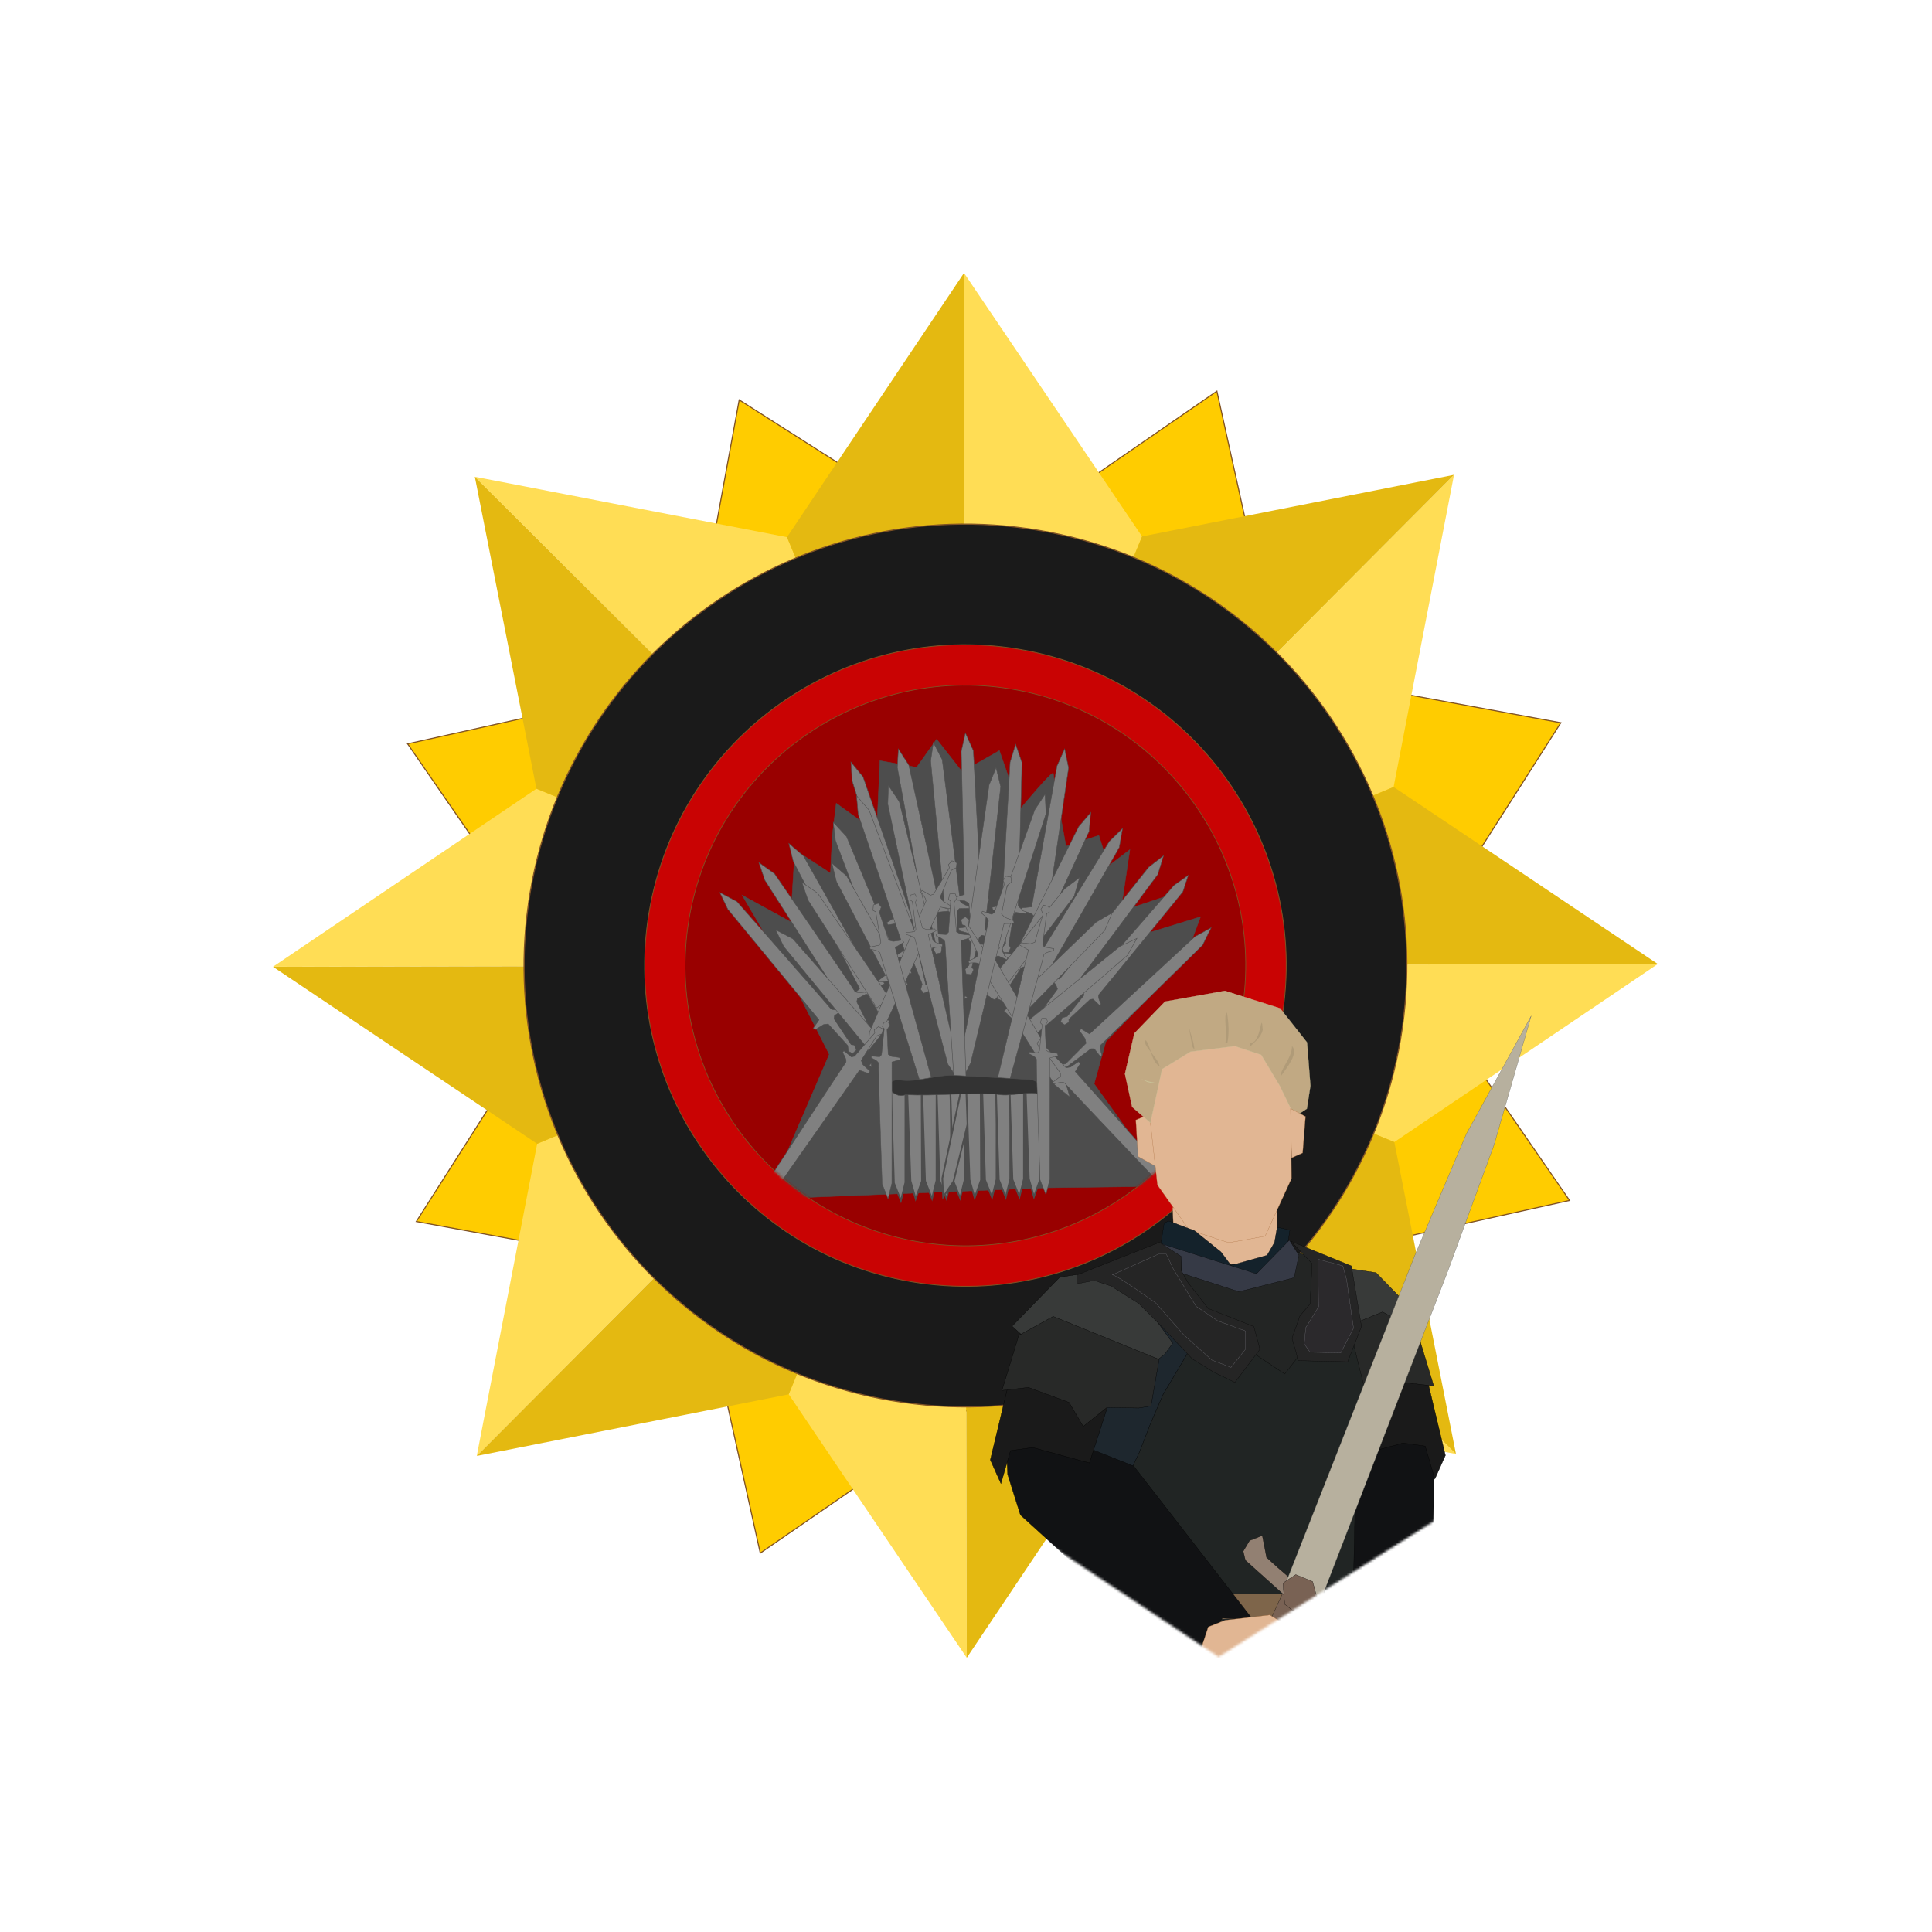 <svg width="830" height="830" viewBox="0 0 830 830" fill="none" xmlns="http://www.w3.org/2000/svg">
<path d="M178.86 524.77L245.057 420.918L175.11 319.555L295.352 292.93L317.568 171.794L421.419 237.991L522.783 168.044L549.408 288.287L670.543 310.502L604.346 414.353L674.293 515.717L554.051 542.343L531.836 663.477L427.985 597.28L326.621 667.228L299.995 546.985L178.86 524.77Z" fill="#FFCC00" stroke="#805224" stroke-width="0.458"/>
<path d="M415.325 712.193L414.753 414.786L338.852 599.027L415.325 712.193Z" fill="#FFDD55"/>
<path d="M204.819 625.485L414.714 414.782L230.765 491.39L204.819 625.485Z" fill="#FFDD55"/>
<path d="M117.279 415.323L414.686 414.752L230.444 338.851L117.279 415.323Z" fill="#FFDD55"/>
<path d="M203.985 204.817L414.688 414.712L338.079 230.763L203.985 204.817Z" fill="#FFDD55"/>
<path d="M414.146 117.277L414.718 414.684L490.619 230.442L414.146 117.277Z" fill="#FFDD55"/>
<path d="M624.655 203.984L414.76 414.686L598.709 338.078L624.655 203.984Z" fill="#FFDD55"/>
<path d="M712.195 414.147L414.787 414.718L599.029 490.619L712.195 414.147Z" fill="#FFDD55"/>
<path d="M625.486 624.654L414.783 414.759L491.391 598.707L625.486 624.654Z" fill="#FFDD55"/>
<path d="M414.753 414.786L491.361 598.735L415.324 712.193L414.753 414.786Z" fill="#E4B911"/>
<path d="M414.711 414.783L338.809 599.025L204.816 625.486L414.711 414.783Z" fill="#E4B911"/>
<path d="M414.684 414.751L230.735 491.36L117.277 415.322L414.684 414.751Z" fill="#E4B911"/>
<path d="M414.686 414.712L230.445 338.811L203.984 204.817L414.686 414.712Z" fill="#E4B911"/>
<path d="M414.718 414.683L338.11 230.734L414.147 117.275L414.718 414.683Z" fill="#E4B911"/>
<path d="M414.76 414.687L490.661 230.445L624.655 203.985L414.76 414.687Z" fill="#E4B911"/>
<path d="M414.786 414.719L598.736 338.111L712.194 414.148L414.786 414.719Z" fill="#E4B911"/>
<path d="M414.785 414.761L599.027 490.662L625.488 624.656L414.785 414.761Z" fill="#E4B911"/>
<path d="M383.203 601.74C486.455 619.164 584.282 549.587 601.706 446.336C619.131 343.084 549.554 245.257 446.302 227.833C343.051 210.408 245.224 279.985 227.799 383.237C210.375 486.488 279.952 584.315 383.203 601.74Z" fill="#1A1A1A" stroke="#805224" stroke-width="0.474"/>
<path d="M391.821 550.676C466.872 563.341 537.979 512.768 550.644 437.718C563.309 362.668 512.736 291.56 437.686 278.895C362.636 266.23 291.529 316.803 278.863 391.853C266.198 466.903 316.771 538.011 391.821 550.676Z" fill="#C90303" stroke="#805224" stroke-width="0.344"/>
<path d="M394.717 533.508C460.286 544.573 522.41 500.389 533.475 434.82C544.54 369.251 500.356 307.127 434.787 296.062C369.219 284.997 307.094 329.181 296.029 394.75C284.964 460.318 329.148 522.443 394.717 533.508Z" fill="#990000" stroke="#805224" stroke-width="0.301"/>
<mask id="mask0" mask-type="alpha" maskUnits="userSpaceOnUse" x="275" y="275" width="279" height="279">
<path d="M394.72 533.51C460.289 544.575 522.413 500.391 533.478 434.822C544.543 369.254 500.359 307.13 434.79 296.064C369.221 284.999 307.097 329.183 296.032 394.752C284.967 460.321 329.151 522.445 394.72 533.51Z" fill="#990000" stroke="#805224" stroke-width="0.301"/>
</mask>
<g mask="url(#mask0)">
<g style="mix-blend-mode:darken">
<path d="M329.471 515.093L356.268 452.956L338.523 418.034L318.847 384.612L339.601 395.992L341.506 365.127L356.787 375.155L357.553 358.971L359.265 345.105L376.619 357.657L378.031 326.799L393.79 329.662L402.386 317.583L413.35 331.558L429.34 322.468L438.106 347.762C438.106 347.762 452.479 330.379 452.514 332.335C452.548 334.291 457.959 363.56 457.959 363.56L472.069 358.907L476.217 372.047L485.392 365.034L481.456 391.531L504.808 383.778L493.849 400.61L515.753 393.861L508.743 412.581L475.101 447.431L470.039 465.631L501.647 509.607L449.782 510.272L329.471 515.093Z" fill="#4D4D4D" stroke="#4D4D4D" stroke-width="0.194"/>
<path d="M400.973 318.97L399.809 326.912L405.681 388.18L401.644 389.744L402.168 390.789L406.161 390.928L407.965 391.823L409.763 404.212L408.58 406.316L409.475 408.195L411.719 407.817L412.205 405.557L411.159 404.713L411.261 391.436L412.126 390.347L416.328 390.273L416.312 389.369C416.312 389.369 412.571 388.298 412.457 386.913C412.432 385.524 404.791 326.345 404.791 326.345L400.973 318.97Z" fill="#808080" stroke="#4D4D4D" stroke-width="0.194"/>
<path d="M357.97 353.222L358.933 361.194L380.654 418.784L377.166 421.351L377.939 422.243L381.832 421.332L383.838 421.716L388.752 433.227L388.141 435.568L389.494 437.144L391.588 436.245L391.547 433.941L390.338 433.393L386.96 420.552L387.527 419.279L391.56 418.114L391.333 417.191C391.333 417.191 387.452 417.259 386.973 415.837C386.634 414.495 363.696 359.395 363.696 359.395L357.97 353.222Z" fill="#808080" stroke="#4D4D4D" stroke-width="0.194"/>
<path d="M365.553 327.331L366.053 335.343L384.443 394.078L380.816 396.443L381.548 397.357L385.482 396.677L387.428 397.168L391.743 408.918L391.027 411.224L392.298 412.884L394.413 412.048L394.372 409.737L393.183 409.127L390.543 396.116L391.174 394.863L395.27 393.927L395.043 393.047C395.043 393.047 391.161 392.78 390.762 391.44C390.442 390.077 370.762 333.758 370.762 333.758L365.553 327.331Z" fill="#808080" stroke="#4D4D4D" stroke-width="0.194"/>
<path d="M385.952 321.731L385.483 329.746L396.665 390.27L392.778 392.169L393.385 393.169L397.374 392.887L399.26 393.611L402.06 405.812L401.047 408.008L402.11 409.8L404.327 409.296L404.601 407.005L403.494 406.246L402.439 393.011L403.219 391.86L407.397 391.427L407.418 390.501C407.418 390.501 403.603 389.789 403.367 388.389C403.343 387 390.451 328.721 390.451 328.721L385.952 321.731Z" fill="#808080" stroke="#4D4D4D" stroke-width="0.194"/>
<path d="M436.313 319.741L433.95 327.416L430.416 388.86L426.187 389.799L426.543 390.908L430.469 391.659L432.11 392.808L431.994 405.327L430.512 407.227L431.116 409.215L433.39 409.175L434.214 407.013L433.313 406.019L435.437 392.914L436.452 391.969L440.616 392.528L440.811 391.619C440.811 391.619 437.278 389.998 437.376 388.605C437.563 387.234 439.033 327.575 439.033 327.575L436.313 319.741Z" fill="#808080" stroke="#4D4D4D" stroke-width="0.194"/>
<path d="M457.37 321.709L454.101 329.042L443.189 389.615L438.878 390.028L439.11 391.18L442.913 392.398L444.431 393.74L442.735 406.143L441.018 407.836L441.369 409.892L443.622 410.19L444.681 408.151L443.925 407.049L447.616 394.296L448.739 393.497L452.804 394.562L453.126 393.693C453.126 393.693 449.813 391.669 450.081 390.287C450.478 388.954 459.072 329.901 459.072 329.901L457.37 321.709Z" fill="#808080" stroke="#4D4D4D" stroke-width="0.194"/>
<path d="M338.889 362.343L340.795 370.139L369.298 424.692L366.146 427.663L367.024 428.427L370.776 427.056L372.778 427.232L379.107 438.034L378.812 440.43L380.352 441.834L382.289 440.642L381.89 438.362L380.599 437.986L375.698 425.646L376.095 424.312L379.96 422.666L379.608 421.83C379.608 421.83 375.74 422.257 375.112 421.003C374.563 419.729 345.212 367.771 345.212 367.771L338.889 362.343Z" fill="#808080" stroke="#4D4D4D" stroke-width="0.194"/>
<path d="M309.216 383.419L312.695 390.656L351.842 438.152L349.373 441.71L350.394 442.281L353.783 440.179L355.778 439.91L364.198 449.175L364.452 451.578L366.259 452.641L367.894 451.076L366.995 448.95L365.665 448.764L358.322 437.702L358.509 436.308L361.951 433.9L361.412 433.172C361.412 433.172 357.716 434.374 356.842 433.253C356.043 432.109 316.6 387.339 316.6 387.339L309.216 383.419Z" fill="#808080" stroke="#4D4D4D" stroke-width="0.194"/>
<path d="M326.006 370.559L328.59 378.16L361.731 430.027L358.844 433.252L359.783 433.951L363.374 432.181L365.393 432.146L372.58 442.395L372.411 444.813L374.075 446.069L375.947 444.772L375.339 442.546L374.029 442.254L368.069 430.388L368.36 429.037L372.069 427.055L371.717 426.199C371.717 426.199 367.915 426.981 367.169 425.773C366.621 424.499 332.743 375.352 332.743 375.352L326.006 370.559Z" fill="#808080" stroke="#4D4D4D" stroke-width="0.194"/>
<path d="M367.977 341.861L368.665 349.859L388.516 408.117L384.952 410.578L385.704 411.469L389.624 410.686L391.569 411.134L396.174 422.777L395.519 425.093L396.832 426.711L398.928 425.833L398.887 423.519L397.677 422.929L394.712 409.987L395.3 408.735L399.369 407.674L399.142 406.751C399.142 406.751 395.258 406.587 394.824 405.249C394.486 403.908 373.388 348.086 373.388 348.086L367.977 341.861Z" fill="#808080" stroke="#4D4D4D" stroke-width="0.194"/>
<path d="M357.391 370.844L359.298 378.642L384.565 427.006C385.04 426.471 385.226 426.258 386.22 425.335C386.512 425.078 386.779 424.779 387.091 424.562C387.735 424.088 388.3 423.887 388.945 423.476C389.237 423.238 389.589 423.044 389.966 422.91C382.096 408.825 363.705 376.271 363.705 376.271L357.391 370.844Z" fill="#808080" stroke="#4D4D4D" stroke-width="0.194"/>
<path d="M381.676 337.432L381.397 345.456L394.089 405.68L390.249 407.683L390.898 408.662L394.881 408.362L396.788 409.023L399.885 421.155L398.935 423.368L400.039 425.138L402.24 424.573L402.451 422.287L401.343 421.547L399.953 408.343L400.69 407.174L404.858 406.637L404.842 405.71C404.842 405.71 401.011 405.083 400.738 403.699C400.502 402.314 386.338 344.371 386.338 344.371L381.676 337.432Z" fill="#808080" stroke="#4D4D4D" stroke-width="0.194"/>
<path d="M499.87 367.609L493.516 372.515L455.167 420.662L451.178 418.985L450.819 420.106L453.594 422.985L454.301 424.909L446.927 435.025L444.606 435.697L443.945 437.666L445.779 439.002L447.736 437.789L447.502 436.468L456.804 426.992L458.189 426.756L461.256 429.623L461.939 428.958C461.939 428.958 459.902 425.661 460.871 424.52C461.843 423.535 497.439 375.627 497.439 375.627L499.87 367.609Z" fill="#808080" stroke="#4D4D4D" stroke-width="0.194"/>
<path d="M482.265 355.885L476.544 361.513L444.276 413.931L440.113 412.741L439.904 413.881L443.002 416.402L443.876 418.218L437.837 429.184L435.63 430.148L435.202 432.198L437.221 433.258L438.983 431.752L438.646 430.453L446.736 419.926L448.078 419.588L451.472 422.064L452.006 421.339C452.006 421.339 449.661 418.236 450.415 417.054C451.237 415.924 480.83 364.114 480.83 364.114L482.265 355.885Z" fill="#808080" stroke="#4D4D4D" stroke-width="0.194"/>
<path d="M448.972 341.19L444.537 347.883L423.781 405.829L419.461 405.526L419.482 406.704L423.024 408.537L424.272 410.115L420.625 422.093L418.693 423.537L418.73 425.64L420.913 426.234L422.269 424.379L421.743 423.147L427.484 411.175L428.779 410.627L432.613 412.348L432.957 411.522C432.957 411.522 430.033 408.962 430.549 407.635C431.115 406.362 449.384 349.56 449.384 349.56L448.972 341.19Z" fill="#808080" stroke="#4D4D4D" stroke-width="0.194"/>
<path d="M468.614 349.028L463.407 355.14L435.824 410.161L431.575 409.33L431.385 410.492L434.742 412.671L435.804 414.378L430.68 425.798L428.516 426.89L428.279 428.956L430.359 429.908L431.95 428.239L431.528 426.961L438.668 415.766L439.986 415.322L443.586 417.494L444.14 416.747C444.14 416.747 441.52 413.884 442.173 412.626C442.995 411.496 467.859 357.236 467.859 357.236L468.614 349.028Z" fill="#808080" stroke="#4D4D4D" stroke-width="0.194"/>
<path d="M510.511 376.009L504.356 380.339L466.693 423.64L462.977 421.975L462.617 422.992L465.147 425.729L465.715 427.487L458.495 436.645L456.302 437.227L455.619 439.027L457.349 440.28L459.197 439.139L459.175 437.896L468.241 429.423L469.548 429.203L472.373 431.928L473.019 431.313C473.019 431.313 471.274 428.157 472.15 427.18C473.069 426.27 508.159 383.141 508.159 383.141L510.511 376.009Z" fill="#808080" stroke="#4D4D4D" stroke-width="0.181"/>
<path d="M488.416 403.14L481.147 406.549L438.726 440.867C439.343 441.235 439.598 441.358 440.686 442.159C441.004 442.387 441.346 442.59 441.624 442.858C442.223 443.395 442.526 443.916 443.062 444.454C443.363 444.701 443.619 444.99 443.815 445.345C456.069 434.848 484.352 410.391 484.352 410.391L488.416 403.14ZM437.876 453.744C437.876 453.744 437.876 453.744 437.839 453.746C437.876 453.744 437.839 453.747 437.843 453.958C437.841 453.958 437.843 453.958 437.843 453.958L437.876 453.744Z" fill="#808080" stroke="#4D4D4D" stroke-width="0.194"/>
<path d="M520.328 398.55L513.292 402.419L468.057 444.157L464.37 441.885L463.862 442.946L466.161 446.215L466.575 448.187L457.74 457.059L455.352 457.374L454.396 459.222L456.003 460.814L458.068 459.831L458.045 458.505L468.677 450.548L470.067 450.524L472.663 453.829L473.433 453.331C473.433 453.331 472.001 449.72 473.056 448.776C474.135 447.873 516.649 406.029 516.649 406.029L520.328 398.55Z" fill="#808080" stroke="#4D4D4D" stroke-width="0.194"/>
<path d="M463.833 376.957L457.427 381.795L421.605 425.842C422.329 426.292 423.052 426.721 423.714 427.236C423.714 427.236 423.97 427.443 423.97 427.461C424.651 427.891 425.224 428.177 425.824 428.777C425.824 428.777 425.828 428.986 426.079 428.982C427.096 429.343 426.442 429.187 427.5 429.568C436.223 418.241 461.486 385.004 461.486 385.004L463.833 376.957ZM417.354 431.925C417.354 431.925 417.35 431.714 417.349 431.629C417.349 431.629 417.093 431.399 417.093 431.422C417.097 431.633 417.371 431.691 417.5 431.857L417.354 431.925ZM415.798 428.473C415.332 428.27 414.929 428.11 414.609 427.863L414.269 428.921L414.273 429.132C414.689 428.829 415.148 428.611 415.694 428.538L415.798 428.473Z" fill="#808080" stroke="#4D4D4D" stroke-width="0.194"/>
<path d="M414.744 314.928L412.988 322.761L414.286 384.296L410.143 385.547L410.582 386.635L414.555 387.069L416.278 388.092L417.13 400.582L415.798 402.585L416.548 404.529L418.812 404.278L419.467 402.057L418.482 401.128L419.575 387.898L420.504 386.872L424.699 387.112L424.893 386.181C424.893 386.181 421.245 384.836 421.233 383.443C421.42 382.051 418.157 322.471 418.157 322.471L414.744 314.928Z" fill="#808080" stroke="#4D4D4D" stroke-width="0.194"/>
<path d="M427.926 329.781L424.909 337.221L416.155 398.142L411.862 398.706L412.133 399.847L415.978 400.934L417.541 402.208L416.285 414.666L414.633 416.42L415.063 418.462L417.323 418.684L418.307 416.608L417.52 415.536L420.747 402.655L421.841 401.81L425.94 402.735L426.243 401.861C426.243 401.861 422.86 399.958 423.079 398.564C423.332 397.182 429.92 337.897 429.92 337.897L427.926 329.781Z" fill="#808080" stroke="#4D4D4D" stroke-width="0.194"/>
<path d="M477.82 392.13L470.88 396.168L431.273 434.367C431.277 434.578 431.528 434.575 431.614 434.614C431.869 434.821 431.934 434.922 432.107 435.088C432.107 435.088 432.107 435.089 432.362 435.295C432.768 435.584 433.091 436.018 433.393 436.434C433.393 436.434 433.393 436.435 433.137 436.229L433.393 436.434C433.395 436.434 433.393 436.434 433.393 436.434C433.395 436.434 433.393 436.434 433.393 436.432C433.671 436.638 433.947 436.822 434.204 437.07C434.524 437.379 434.847 437.733 435.169 438.085C435.169 438.085 435.173 438.296 435.173 438.336C435.177 438.547 435.71 438.959 435.86 439.103C435.457 438.899 435.65 439.107 436.116 439.31C446.67 428.612 474.56 399.769 474.56 399.769L477.82 392.13ZM413.626 453.679C413.626 453.681 413.589 453.681 413.623 453.47C413.624 453.47 413.623 453.47 413.623 453.47L413.626 453.679Z" fill="#808080" stroke="#4D4D4D" stroke-width="0.194"/>
<path d="M459.637 471.293L457.374 463.586L426.41 410.394L429.428 407.283L428.488 406.562L424.801 408.1L422.802 408.136L416.051 397.591L416.345 395.198L414.743 393.858L412.828 395.07L413.373 397.309L414.642 397.666L420.108 409.765L419.752 411.096L415.962 412.911L416.291 413.769C416.291 413.769 420.135 413.194 420.83 414.298C421.505 415.548 453.135 466.103 453.135 466.103L459.637 471.293Z" fill="#808080" stroke="#4D4D4D" stroke-width="0.194"/>
<path d="M344.509 379.06L347.095 386.662L376.723 433.03C376.934 433.026 376.93 432.817 377.033 432.752C377.24 432.537 377.407 432.493 377.594 432.362L377.801 432.147C378.174 431.804 378.654 431.585 379.113 431.367L378.906 431.582L379.113 431.367C379.113 431.367 379.112 431.33 379.113 431.367C379.113 431.367 379.15 431.366 379.113 431.367C379.36 431.133 379.61 430.895 379.901 430.7C380.275 430.442 380.671 430.203 381.088 429.964C381.088 429.964 381.298 429.923 381.339 429.959C381.55 429.955 382.048 429.548 382.236 429.439C382.031 429.802 382.239 429.649 382.442 429.224C374.039 416.766 351.271 383.73 351.271 383.73L344.509 379.06Z" fill="#808080" stroke="#4D4D4D" stroke-width="0.194"/>
<path d="M333.222 399.443L336.701 406.681L372.808 450.493C373.386 449.872 373.965 449.252 374.587 448.694C374.587 448.694 374.794 448.479 374.857 448.477C375.415 447.899 375.805 447.387 376.513 446.912C376.513 446.912 376.724 446.908 376.72 446.697C377.272 445.782 376.926 446.379 377.582 445.42C368.202 434.632 340.605 403.304 340.605 403.304L333.222 399.443ZM377.93 455.863C377.93 455.863 377.718 455.866 377.633 455.868C377.633 455.868 377.363 456.082 377.426 456.081C377.637 456.078 377.737 455.865 377.926 455.758L377.93 455.863ZM374.24 456.707C373.974 457.133 373.706 457.473 373.416 457.752L374.394 458.304L374.605 458.3C374.386 457.841 374.274 457.337 374.305 456.789L374.24 456.707Z" fill="#808080" stroke="#4D4D4D" stroke-width="0.194"/>
<path d="M413.34 463.771L417.023 456.635L431.344 396.781L435.676 396.704L435.445 395.551L431.711 394.123L430.276 392.716L432.673 380.427L434.54 378.9L434.292 376.82L432.076 376.397L430.931 378.396L431.583 379.541L427.187 392.066L426.021 392.781L422.026 391.483L421.683 392.353C421.683 392.353 424.854 394.597 424.605 395.864C424.229 397.218 412.209 455.641 412.209 455.641L413.34 463.771Z" fill="#808080" stroke="#4D4D4D" stroke-width="0.194"/>
<path d="M372.833 451.679L377.879 445.431L403.964 389.68L408.24 390.383L408.431 389.201L405.061 387.058L403.895 385.435L408.718 373.88L410.85 372.747L411.066 370.681L408.966 369.792L407.439 371.502L407.882 372.758L401.049 384.141L399.752 384.606L396.103 382.518L395.59 383.263C395.59 383.263 398.25 386.095 397.745 387.295C397.094 388.549 373.565 443.357 373.565 443.357L372.833 451.679Z" fill="#808080" stroke="#4D4D4D" stroke-width="0.194"/>
<path d="M401.223 474.381L401.082 466.359L384.599 407.059L388.298 404.803L387.628 403.867L383.668 404.422L381.744 403.866L377.812 391.978L378.593 389.711L377.363 388.026L375.215 388.78L375.045 391.109L376.214 391.741L378.423 404.831L377.772 406.042L373.65 406.874L373.878 407.815C373.878 407.815 377.749 408.19 378.106 409.552C378.34 410.895 396.234 467.849 396.234 467.849L401.223 474.381Z" fill="#808080" stroke="#4D4D4D" stroke-width="0.194"/>
<path d="M411.325 463.342L411.408 456.123L398.799 401.606L402.158 399.884L401.533 399.033L398.007 399.306L396.312 398.662L393.228 387.684L393.993 385.713L393.038 384.045L391.11 384.542L390.936 386.629L391.958 387.285L393.473 399.208L392.86 400.249L389.186 400.673L389.412 401.531C389.412 401.531 392.826 402.166 393.095 403.424C393.328 404.662 407.194 457.174 407.194 457.174L411.325 463.342Z" fill="#808080" stroke="#4D4D4D" stroke-width="0.173"/>
<path d="M413.493 473.488L415.122 465.63L412.941 404.122L417.064 402.807L416.603 401.72L412.638 401.286L410.894 400.285L409.854 387.811L411.101 385.746L410.288 383.803L408.04 384.054L407.47 386.278L408.412 387.231L407.467 400.47L406.475 401.478L402.278 401.238L402.294 402.121C402.294 402.121 405.96 403.424 405.97 404.838C405.995 406.226 409.984 465.753 409.984 465.753L413.493 473.488Z" fill="#808080" stroke="#4D4D4D" stroke-width="0.194"/>
<path d="M327.809 515.45L333.874 510.188L369.231 459.804L373.324 461.226L373.683 460.105L370.738 457.402L369.968 455.565L376.656 444.981L378.901 444.121L379.413 442.111L377.416 441.031L375.567 442.454L375.82 443.754L367.101 453.773L365.76 454.048L362.501 451.389L361.967 452.178C361.967 452.178 364.129 455.413 363.308 456.55C362.378 457.577 329.762 507.562 329.762 507.562L327.809 515.45Z" fill="#808080" stroke="#4D4D4D" stroke-width="0.194"/>
<path d="M506.602 513.418L502.873 506.306L461.948 460.332L464.267 456.673L463.248 456.123L459.942 458.372L457.97 458.704L449.201 449.765L448.885 447.385L447.037 446.427L445.509 448.117L446.473 450.242L447.82 450.218L455.57 461L455.595 462.389L452.26 464.95L452.904 465.656C452.904 465.656 456.549 464.307 457.464 465.364C458.242 466.508 499.418 509.72 499.418 509.72L506.602 513.418Z" fill="#808080" stroke="#4D4D4D" stroke-width="0.194"/>
<path d="M427.57 475.989L427.428 467.967L441.807 408.122L438.032 405.996L438.668 405.038L442.645 405.452L444.549 404.829L448.058 392.81L447.197 390.571L448.367 388.846L450.54 389.523L450.792 391.845L449.647 392.518L447.9 405.677L448.594 406.865L452.743 407.549L452.549 408.5C452.549 408.5 448.694 409.009 448.385 410.382C448.198 411.733 432.327 469.283 432.327 469.283L427.57 475.989Z" fill="#808080" stroke="#4D4D4D" stroke-width="0.194"/>
<path d="M397.791 467.047C397.236 467.057 396.682 467.125 396.129 467.155C396.662 484.827 397.404 507.388 397.404 507.388L400.399 514.921L402.345 507.135L402.362 467.809C401.428 467.767 400.551 467.542 399.687 467.159L399.028 467.17C398.815 467.174 398.609 467.099 398.402 467.04L397.791 467.047Z" fill="#808080" stroke="#4D4D4D" stroke-width="0.734"/>
<path d="M402.358 467.778C402.89 485.345 403.61 507.271 403.61 507.271L406.605 514.803L408.549 507.017L408.568 467.711C408.296 467.716 408.026 467.72 407.754 467.725C406.934 467.74 406.472 467.748 405.629 467.763C405.208 467.79 404.765 467.778 404.344 467.785C403.924 467.793 403.504 467.8 403.083 467.808C402.836 467.812 402.596 467.796 402.358 467.771L402.358 467.778Z" fill="#808080" stroke="#4D4D4D" stroke-width="0.734"/>
<path d="M412.688 467.643C411.762 467.659 410.839 467.685 409.907 467.692C409.35 467.692 408.793 467.712 408.235 467.721C408.769 485.316 409.488 507.172 409.488 507.172L412.482 514.704L414.429 506.918L414.446 467.61C413.859 467.62 413.274 467.631 412.688 467.641L412.688 467.643Z" fill="#808080" stroke="#4D4D4D" stroke-width="0.734"/>
<path d="M413.048 467.634L404.838 506.222L405.19 514.241L409.658 507.544C409.658 507.544 415.271 484.773 419.49 467.522C419.098 467.529 418.705 467.536 418.313 467.543C416.563 467.573 414.804 467.604 413.048 467.636L413.048 467.634Z" fill="#808080" stroke="#4D4D4D" stroke-width="0.734"/>
<path d="M415.111 467.597L416.516 506.88L418.736 514.593L421.463 506.959C421.463 506.959 421.41 485.092 421.322 467.489C420.323 467.507 419.322 467.525 418.322 467.542C417.255 467.561 416.183 467.58 415.111 467.599L415.111 467.597Z" fill="#808080" stroke="#4D4D4D" stroke-width="0.734"/>
<path d="M421.934 467.477C422.468 485.072 423.187 506.927 423.187 506.927L426.183 514.46L428.128 506.674L428.145 467.368L423.48 467.45C422.963 467.459 422.449 467.468 421.934 467.477V467.477Z" fill="#808080" stroke="#4D4D4D" stroke-width="0.734"/>
<path d="M427.819 467.372C428.353 484.967 429.072 506.822 429.072 506.822L432.066 514.355L434.011 506.569L434.03 467.262L430.17 467.331L427.819 467.372Z" fill="#808080" stroke="#4D4D4D" stroke-width="0.734"/>
<path d="M433.694 467.267C434.228 484.861 434.946 506.715 434.946 506.715L437.941 514.248L439.887 506.46L439.904 467.157L437.992 467.191L435.631 467.233L433.694 467.267Z" fill="#808080" stroke="#4D4D4D" stroke-width="0.734"/>
<path d="M444.419 466.607C443.963 466.813 443.344 467.004 442.885 467.112L442.107 467.126L440.574 467.153L441.979 506.428L444.197 514.141L446.926 506.507C446.926 506.507 446.874 484.895 446.787 467.342C446.66 467.403 446.535 467.491 446.401 467.494C445.413 467.511 445.095 467.305 444.43 466.622C444.421 466.623 444.421 466.623 444.419 466.613L444.419 466.607ZM446.785 467.263C446.757 467.264 446.795 467.263 446.786 467.273C446.786 467.273 446.786 467.273 446.785 467.263Z" fill="#808080" stroke="#4D4D4D" stroke-width="0.734"/>
<path d="M384.624 468.248C385.297 468.236 384.838 468.455 385.107 468.24L384.624 468.248ZM387.583 468.452L387.571 468.452C387.581 468.452 387.571 468.452 387.583 468.462C387.605 468.461 387.583 468.462 387.583 468.452ZM387.297 468.606C387.107 468.698 386.916 468.756 386.706 468.802C385.974 469.026 386.054 468.804 385.571 468.822L385.571 468.841L385.256 468.847C384.772 468.865 384.289 468.864 383.805 468.873C383.205 468.883 382.948 468.907 382.784 468.831C383.316 486.396 384.034 508.257 384.034 508.257L387.029 515.789L388.975 508.003L388.993 468.944C388.795 468.908 388.596 468.872 388.4 468.837C388.064 468.843 387.724 468.639 387.408 468.624C387.371 468.624 387.334 468.616 387.297 468.606V468.606Z" fill="#808080" stroke="#4D4D4D" stroke-width="0.734"/>
<path d="M395.75 467.129C395.603 467.19 395.432 467.233 394.617 467.491C394.259 467.497 393.927 467.715 393.57 467.743C393.404 467.746 393.243 467.779 393.085 467.801C392.602 468.186 392.522 468.217 392.108 468.338L391.583 468.347C390.976 468.482 390.36 468.467 389.747 468.389L391.141 507.327L393.361 515.041L396.088 507.407C396.088 507.407 396.033 484.818 395.941 467.135C395.877 467.136 395.814 467.137 395.75 467.138L395.75 467.129Z" fill="#808080" stroke="#4D4D4D" stroke-width="0.734"/>
<path d="M447.009 470.054C440.544 468.589 433.965 471.525 427.429 469.957C414.632 469.383 401.808 470.915 389.061 470.298C383.138 472.569 378.332 463.585 386.408 463.966C394.508 465.192 402.237 461.481 410.384 462.007C421.093 462.449 431.851 463.227 442.516 463.784C445.414 464.029 448.685 466.835 445.955 469.502" fill="#333333"/>
<path d="M447.009 470.054C440.544 468.589 433.965 471.525 427.429 469.957C414.632 469.383 401.808 470.915 389.061 470.298C383.138 472.569 378.332 463.585 386.408 463.966C394.508 465.192 402.237 461.481 410.384 462.007C421.093 462.449 431.851 463.227 442.516 463.784C445.414 464.029 448.685 466.835 445.955 469.502" stroke="#4D4D4D" stroke-width="0.197"/>
<path d="M381.501 514.997L383.152 508.392L383.178 456.226L386.711 455.214L386.381 454.295L383.022 453.85L381.574 452.948L381.072 442.347L382.221 440.664L381.603 439.012L379.67 439.258L379.073 441.141L379.887 441.927L378.716 453.12L377.91 453.976L374.354 453.723L374.368 454.523C374.368 454.523 377.442 455.71 377.425 456.906C377.235 458.067 378.969 508.629 378.969 508.629L381.501 514.997Z" fill="#808080" stroke="#4D4D4D" stroke-width="0.165"/>
<path d="M449.346 513.264L450.998 506.661L451.024 454.495L454.557 453.485L454.226 452.564L450.867 452.119L449.419 451.219L448.918 440.618L450.067 438.935L449.448 437.283L447.516 437.528L446.918 439.411L447.732 440.198L446.561 451.391L445.756 452.247L442.2 451.995L442.214 452.796C442.214 452.796 445.29 453.983 445.271 455.178C445.08 456.34 446.816 506.901 446.816 506.901L449.346 513.264Z" fill="#808080" stroke="#4D4D4D" stroke-width="0.165"/>
</g>
</g>
<mask id="mask1" mask-type="alpha" maskUnits="userSpaceOnUse" x="367" y="339" width="313" height="373">
<path d="M367 589.28L372.235 339L669.577 339L679 589.28L629.792 644.782L523.514 711.803L422.49 644.782L367 589.28Z" fill="#FADE29"/>
</mask>
<g mask="url(#mask1)">
<path d="M609.371 612.492L616.225 627.988L614.262 732.46L606.785 726.23L594.322 726.837L587.643 738.095L578.068 654.463L593.255 602.757L605.104 607.187L609.371 612.492Z" fill="#111214" stroke="black" stroke-width="0.102"/>
<path d="M591.151 546.751L611.635 567.806L607.842 571.244L592.668 569.095L577.115 580.697L568.391 588.002L558.148 589.291L546.009 579.838L542.595 575.111L565.735 542.883L591.151 546.751Z" fill="#383A39" stroke="black" stroke-width="0.12"/>
<path d="M612.693 590.724L620.956 625.243L616.411 635.422L612.28 621.26L602.777 619.933L578.401 626.571L570.551 602.23L584.598 589.395L612.693 590.724Z" fill="#1A1A1A" stroke="black" stroke-width="0.128"/>
<path d="M608.757 571.778L615.965 595.411L604.585 594.122L587.135 600.568L581.065 610.881L570.823 602.716L557.22 602.976L551.946 602.109L548.443 582.091L593.963 563.614L608.757 571.778Z" fill="#282928" stroke="black" stroke-width="0.12"/>
<path d="M484.407 613.674L458.547 657.594L468.409 699.27L520.583 716.131L580.711 716.131L582.3 638.976L587.236 600.704L579.836 570.583L492.962 584.148L484.407 613.674Z" fill="#212524" stroke="black" stroke-width="0.103"/>
<path d="M537.116 580.398L551.937 590.274L569.659 567.456L572.558 543.616L550.971 535.442L494.262 541.573L501.028 564.391L537.116 580.398Z" fill="#232524" stroke="black" stroke-width="0.099"/>
<path d="M548.706 519.302L548.495 538.703L534.425 542.796L527.915 543.152L513.844 533.186L504.184 529.092L503.764 518.769L548.706 519.302Z" fill="#E1B693" stroke="#A66A39" stroke-width="0.082"/>
<path d="M494.381 478.425L487.945 481.15L488.902 496.835L497.25 501.504L494.381 478.425Z" fill="#E1B693" stroke="#A66A39" stroke-width="0.096"/>
<path d="M492.935 470.932L497.226 509.079L510.71 528.153C510.71 528.153 526.8 533.773 528.025 533.773C529.251 533.773 543.502 531.048 543.502 531.048L554.841 506.354L554.535 469.91L545.647 445.387L527.566 437.553L505.194 440.278L493.854 452.88L492.935 470.932Z" fill="#E1B693" stroke="#A66A39" stroke-width="0.096"/>
<path d="M494.229 482.341L486.392 475.57L483.286 461.336L487.345 443.898L500.523 430.274L526.244 425.674L549.954 433.191L561.503 447.82L562.968 466.446L561.435 476.323L556.226 479.729L549.79 466.446L541.822 453.162L530.482 449.416L511.481 451.8L499.223 459.293L494.229 482.341Z" fill="#C1A983" stroke="#C9C298" stroke-width="0.096"/>
<path d="M554.421 476.237L560.857 479.643L559.631 495.311L554.873 497.437L554.421 476.237Z" fill="#E1B693" stroke="#A66A39" stroke-width="0.096"/>
<path d="M502.198 524.578L513.135 528.672L524.526 537.823L528.855 543.604L544.348 539.269L547.538 533.729L548.677 527.228L554.145 528.431L552.094 541.436L539.336 547.216L521.792 544.326L503.11 537.823L498.781 533.97L500.148 525.3L502.198 524.578Z" fill="#14222B" stroke="black" stroke-width="0.099"/>
<path d="M553.917 532.766L558.018 539.269L555.967 548.902L532.273 554.922L507.666 546.976L507.211 539.991L497.87 533.97L539.791 547.216L553.917 532.766Z" fill="#363A46" stroke="black" stroke-width="0.099"/>
<path d="M554.601 533.248L580.574 543.845L584.903 569.854L578.979 585.025L557.79 584.543L555.056 574.911L558.474 565.278L562.803 560.221L563.693 542.882L554.601 533.248Z" fill="#252525" stroke="black" stroke-width="0.099"/>
<path d="M497.184 567.459L466.622 605.899L465.773 625.12L464.933 625.15C464.932 625.15 464.933 625.173 464.933 625.179C464.902 625.466 464.839 625.746 464.766 626.022L486.573 630.032L489.545 623.775L494.214 611.707L499.653 599.112L510.166 581.395C510.166 581.395 500.701 571.238 497.184 567.459V567.459ZM441.265 636.519L441.152 636.739L441.285 636.621C441.285 636.587 441.265 636.551 441.265 636.519Z" fill="#1E272E" stroke="black" stroke-width="0.13"/>
<path d="M455.266 548.678L434.782 569.732L438.575 573.171L453.749 571.022L469.302 582.624L478.026 589.929L488.269 591.218L500.407 581.765L503.821 577.038L480.682 544.81L455.266 548.678Z" fill="#383A39" stroke="black" stroke-width="0.12"/>
<path d="M498.097 533.729L462.783 547.698L462.555 551.551L470.074 550.106L477.364 552.514L489.212 559.979L498.553 569.372L512.223 583.821L521.42 589.498L530.526 593.89L541.268 579.664L538.676 569.911L519.058 562.147L510.401 551.069L507.439 545.771L507.439 539.751L498.097 533.729Z" fill="#252525" stroke="black" stroke-width="0.099"/>
<path d="M566.22 540.954L566.448 561.424L560.98 570.335L560.297 577.318L562.803 580.93L576.017 581.171L581.485 570.575L578.523 549.864L576.929 543.844L566.22 540.954Z" fill="#2B292C" stroke="#7B7A82" stroke-width="0.099"/>
<path d="M477.82 547.698C479.415 547.457 496.502 559.738 496.502 559.738C496.502 559.738 507.439 572.261 508.35 573.224C509.261 574.188 520.653 584.303 520.653 584.303L528.855 587.434L535.007 579.727L535.007 571.78L523.159 567.445L513.818 561.184L504.021 545.049L501.059 538.788L497.642 538.788L477.82 547.698Z" stroke="#7B7A82" stroke-width="0.099"/>
<path d="M580.775 684.783L515.367 684.783L515.367 695.511L580.775 695.511L580.775 684.783Z" fill="#7E654A" stroke="#7B7A82" stroke-width="0.062"/>
<path d="M532.5 724.942L524.754 741.078L527.032 748.061L532.5 753.6L543.209 750.951L545.031 744.689L539.336 741.319L542.981 736.502L544.12 728.314L563.73 687.934L551.655 683.117L532.5 724.942Z" fill="#796254" stroke="black" stroke-width="0.099"/>
<path d="M432.889 633.44L438.381 650.845L513.399 719.207L514.913 707.41L525.166 695.148L538.348 695.939L487.083 629.881L438.748 610.498L432.522 625.529L432.889 633.44Z" fill="#111214" stroke="black" stroke-width="0.114"/>
<path d="M433.724 592.65L425.461 627.17L430.006 637.348L434.137 623.187L443.64 621.859L468.016 628.498L475.866 604.157L461.818 591.322L433.724 592.65Z" fill="#1A1A1A" stroke="black" stroke-width="0.128"/>
<path d="M437.66 573.705L430.452 597.338L441.832 596.049L459.282 602.495L465.351 612.808L475.593 604.643L489.197 604.903L494.471 604.035L497.974 584.018L452.454 565.541L437.66 573.705Z" fill="#282928" stroke="black" stroke-width="0.12"/>
<path d="M526.349 696.044L545.493 693.809L560.959 703.175L548.393 730.081L521.972 722.417L513.917 714.584L519.072 698.918L526.349 696.044Z" fill="#E1B693" stroke="#A66A39" stroke-width="0.099"/>
<path d="M535.007 670.275L568.271 700.138C568.271 700.138 580.802 708.085 581.941 707.122C583.08 706.158 586.726 703.51 586.726 702.305C586.726 701.101 582.169 696.044 582.169 696.044L574.65 695.562L548.905 673.406L544.12 669.072L542.298 659.68L536.829 661.848L534.095 666.423L535.007 670.275Z" fill="#928072" stroke="black" stroke-width="0.099"/>
<path d="M552.542 679.632L607.921 539.084L630.014 487.011L657.81 436.438L641.862 491.827L622.29 545.274L566.452 689.95L552.542 679.632Z" fill="#B7B09E" stroke="#5E5D58" stroke-width="0.099"/>
<path d="M551.171 680.19C551.693 679.665 556.661 676.456 556.661 676.456L563.929 679.448L566.177 687.803L558.2 691.094L555.179 691.715L551.926 689.205L551.171 680.19Z" fill="#796254" stroke="black" stroke-width="0.099"/>
<path d="M496.034 464.943C493.328 465.255 486.729 461.796 492.718 464.732C493.77 465.115 494.949 465.351 496.034 464.943Z" fill="#C9C298"/>
<g opacity="0.405">
<path opacity="0.405" d="M498.098 457.75C497.177 453.997 490.29 448.661 492.266 446.887C494.881 450.401 494.341 456.301 498.668 458.353" fill="#5B5542"/>
<path opacity="0.405" d="M512.337 449.804C511.68 447.229 510.295 438.325 510.583 440.514C511.353 443.994 512.876 447.286 513.135 450.888" fill="#5B5542"/>
<path opacity="0.405" d="M526.463 447.877C527.321 444.157 525.468 435.834 527.107 435.017C527.857 439.364 528.137 443.886 527.253 448.237" fill="#5B5542"/>
<path opacity="0.405" d="M536.943 447.877C541.826 449.232 541.791 432.789 542.485 442.409C541.829 445.696 538.958 447.616 536.83 449.804" fill="#5B5542"/>
<path opacity="0.405" d="M550.347 462.219C552.616 458.899 558.128 452.484 555.033 449.41C555.164 454.433 549.661 459.689 550.347 462.219Z" fill="#5B5542"/>
</g>
</g>
</svg>
